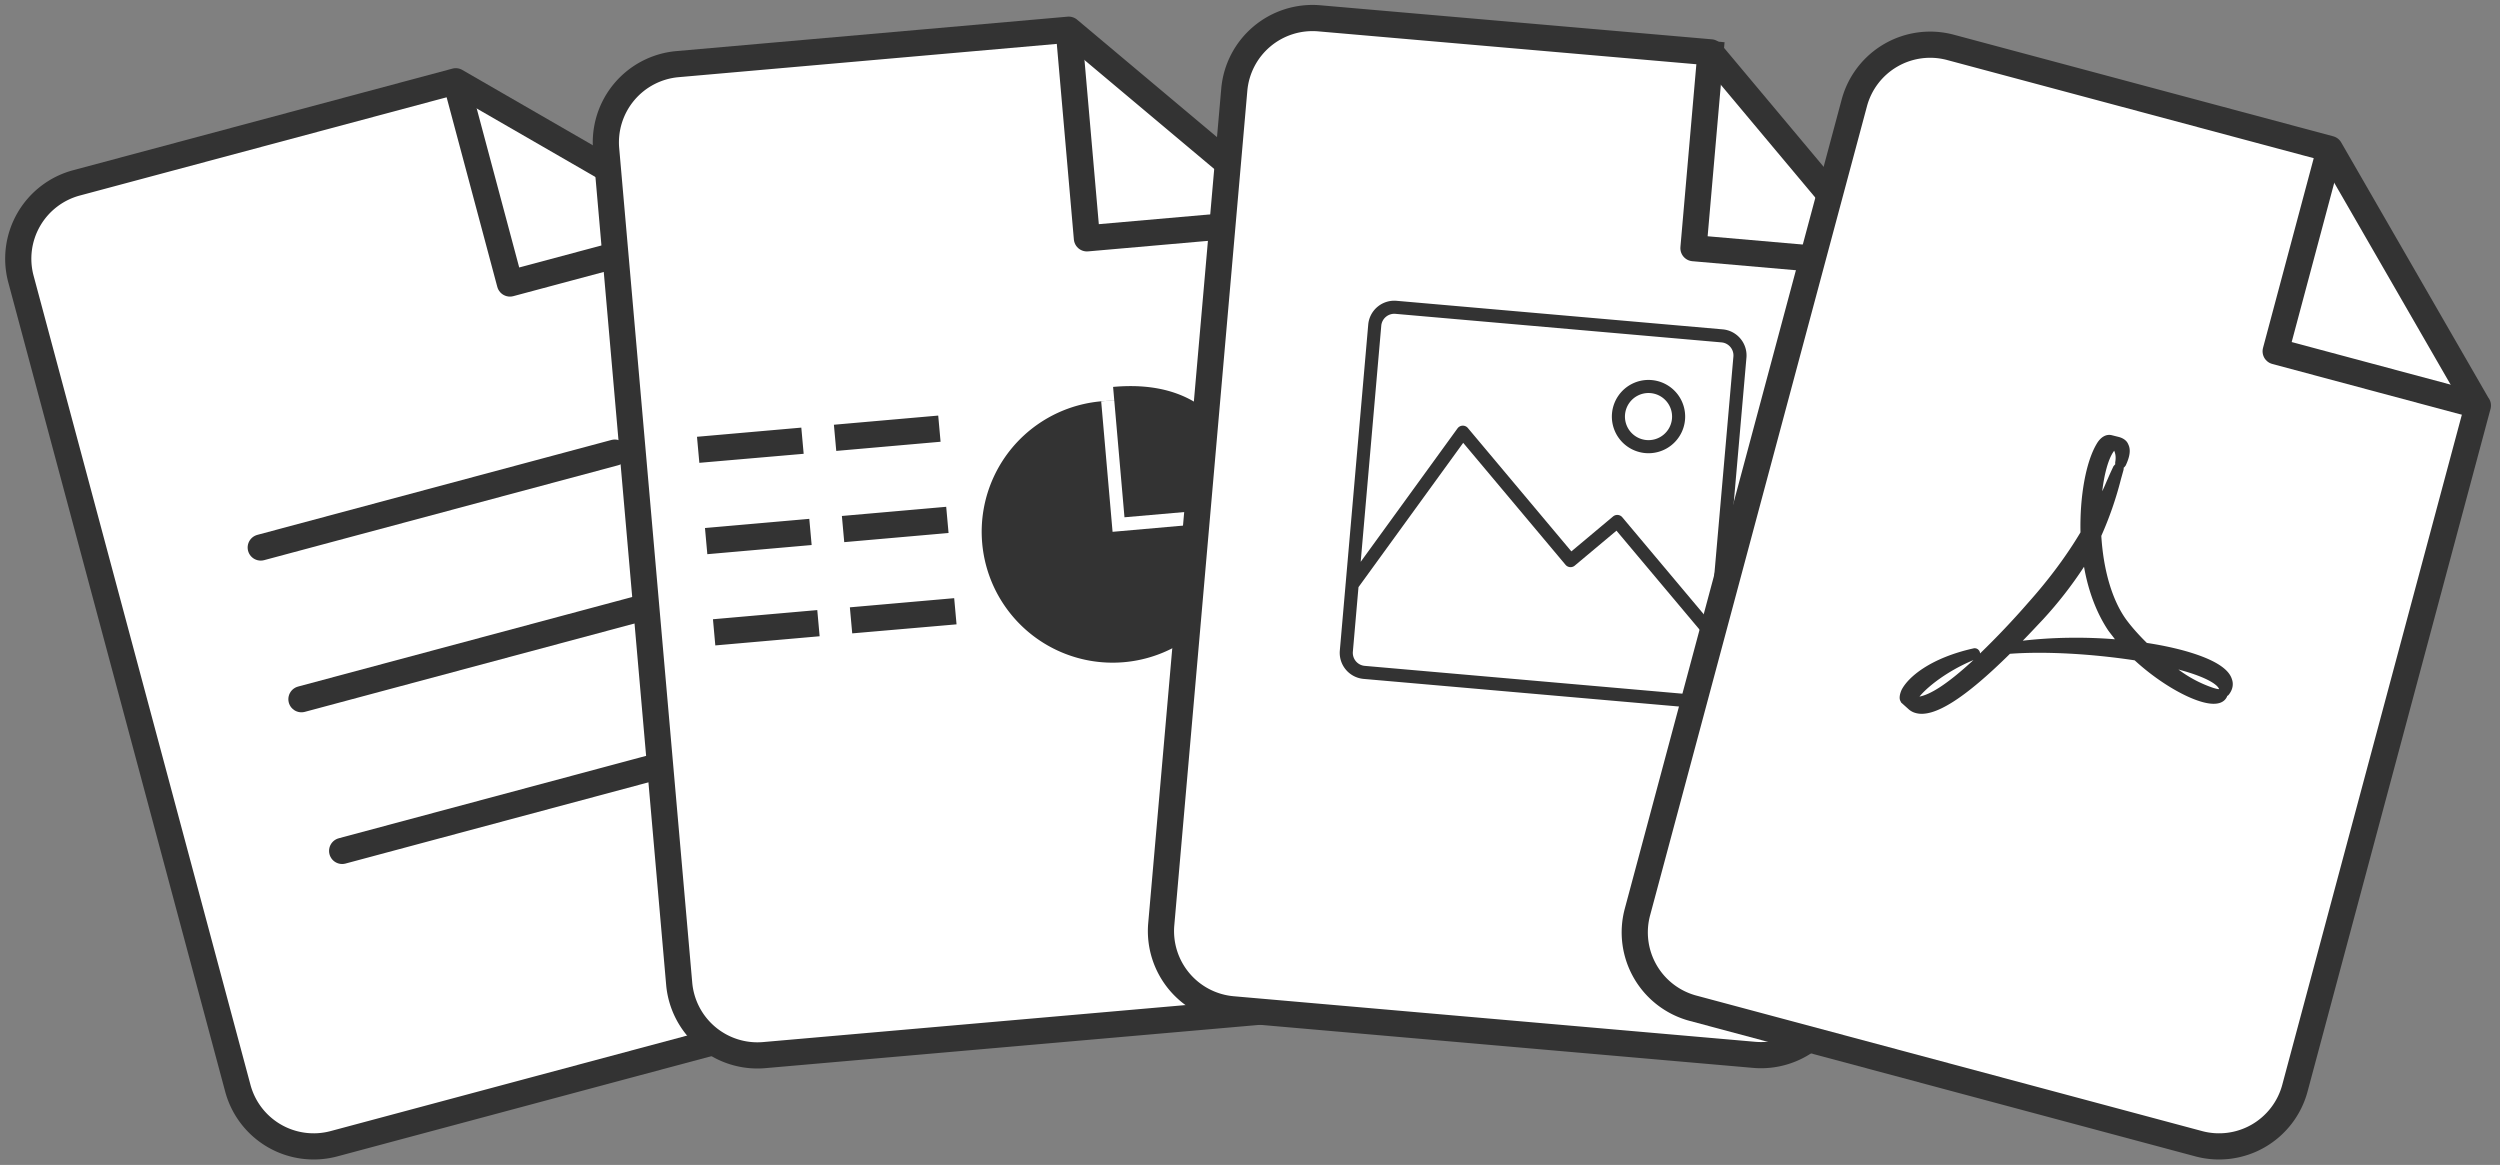 <svg xmlns="http://www.w3.org/2000/svg" viewBox="0 0 191 89" preserveAspectRatio="xMidYMid meet"><rect x="0" y="0" width="191" height="89" fill="#808080" stroke="none"/><g fill="none" fill-rule="evenodd"><g stroke="#333" stroke-linejoin="round" stroke-width="2"><path fill="#FFF" d="M54.42 17.52L34.82 6.21 5.85 13.97a6 6 0 00-4.25 7.35l16.57 61.82a6 6 0 007.35 4.24l38.63-10.35a6 6 0 004.25-7.35L54.42 17.52z"/><path d="M34.86 6.32l4.1 15.34 15.46-4.14"/><path stroke-linecap="round" d="M46.97 34.58l-27.05 7.25m30.16 4.34l-27.05 7.25m30.15 4.34l-27.04 7.25"/></g><path fill="#FFF" stroke="#333" stroke-linejoin="round" stroke-width="2" d="M98.98 16.82L81.65 2.27 51.76 4.9a6 6 0 00-5.45 6.5l5.58 63.75a6 6 0 006.5 5.46l39.85-3.49a6 6 0 005.45-6.5l-4.7-53.8z"/><path stroke="#333" stroke-linejoin="round" stroke-width="2" d="M81.66 2.4l1.38 15.81 15.94-1.4"/><g fill-rule="nonzero"><path fill="#333" d="M53.25 33.37l7.97-.7.18 2-7.97.69zm10.46-.92l7.97-.7.18 2-7.97.7zm-9.85 7.89l7.97-.7.18 2-7.97.7zm10.46-.92l7.97-.7.18 2-7.97.7zm-9.85 7.89l7.97-.7.18 2-7.97.7zm10.46-.91l7.97-.7.18 2-7.97.69zm20.95 4.19a10 10 0 10-1.75-19.93 10 10 0 001.75 19.93z"/><path fill="#FFF" d="M85 40.63l-.87-9.97c3.32-.29 5.9.5 7.74 2.34a10.6 10.6 0 013.1 6.75l-9.96.88z"/><path fill="#333" d="M85.91 39.52l-.87-9.96c3.32-.3 5.9.49 7.73 2.33a10.6 10.6 0 013.1 6.76l-9.96.87z"/></g><g stroke="#333" stroke-linejoin="round"><path fill="#FFF" stroke-width="2" d="M145.23 21.35L130.7 4l-29.9-2.6a6 6 0 00-6.5 5.45l-5.58 63.76a6 6 0 005.46 6.5l39.84 3.48a6 6 0 006.5-5.45l4.71-53.8z"/><path stroke-linecap="round" d="M103.3 44.68l8.46-11.66 8.23 9.81 3.57-2.99 7.49 8.92m-5.38-14.65a2.3 2.3 0 10.4-4.58 2.3 2.3 0 00-.4 4.58zm-19.01-10.63l24.9 2.18c.83.07 1.44.8 1.37 1.62l-2.18 24.91a1.5 1.5 0 01-1.63 1.36l-24.9-2.18a1.5 1.5 0 01-1.36-1.62l2.17-24.9a1.5 1.5 0 011.63-1.37z"/><path stroke-width="2" d="M130.76 3.14l-1.38 15.82 15.94 1.39"/></g><path fill="#FFF" stroke="#333" stroke-linejoin="round" stroke-width="2" d="M189.3 30.98L178 11.38l-28.98-7.76a6 6 0 00-7.35 4.24L125.1 69.68a6 6 0 004.25 7.35l38.63 10.35a6 6 0 007.35-4.24l13.98-52.16z"/><path stroke="#333" stroke-linejoin="round" stroke-width="2" d="M177.96 11.5l-4.1 15.34 15.45 4.14"/><path fill="#333" d="M162.43 47.32c.45.61.98 1.2 1.59 1.8 1 .15 1.9.34 2.73.56 1.54.42 3.45 1.12 3.77 2.22.1.27.13.73-.27 1.21l-.1.07v.03c-.18.4-.65.76-1.87.43-1.47-.4-3.53-1.66-5.19-3.19-3.29-.5-6.84-.7-9.53-.5-3.45 3.41-5.8 4.9-7.18 4.53a1.32 1.32 0 01-.6-.33l-.48-.43c-.06-.04-.07-.09-.1-.15-.09-.14-.11-.42.08-.86.51-1 2.23-2.44 5.48-3.17.22-.06.43.07.5.28l.02.1a61.62 61.62 0 003.67-3.87c1.6-1.79 2.94-3.6 4-5.38-.06-2.7.4-5.35 1.23-6.75.31-.54.75-.79 1.2-.66l.52.13c.34.1.59.28.7.56.2.4.13.92-.2 1.62-.05.06-.09.13-.15.16 0 .08 0 .12-.02.2l-.19.68a26.9 26.9 0 01-1.5 4.33c.16 2.63.83 4.9 1.89 6.38zm-15.79 5.9c.78-.14 2.04-.86 4.13-2.79-2.08.87-3.57 2.1-4.13 2.8zm14.83-18.71c-.4.58-.7 1.69-.86 3.02.17-.34.3-.68.43-.96.16-.38.31-.69.43-.95l.14-.16c-.02-.03 0-.07-.01-.13.08-.42.01-.7-.08-.9-.01.04-.04.06-.05.08zm-6.93 14.44c2.24-.26 4.67-.3 7.04-.11-.18-.25-.37-.47-.53-.7-.86-1.3-1.5-2.95-1.83-4.84a30.75 30.75 0 01-3.13 4.02c-.52.55-1.03 1.1-1.55 1.63zm14.96 3.62c-.08-.15-.56-.75-3.07-1.42a9.49 9.49 0 002.68 1.41c.2.06.32.09.42.09 0-.03 0-.05-.03-.08z"/></g></svg>